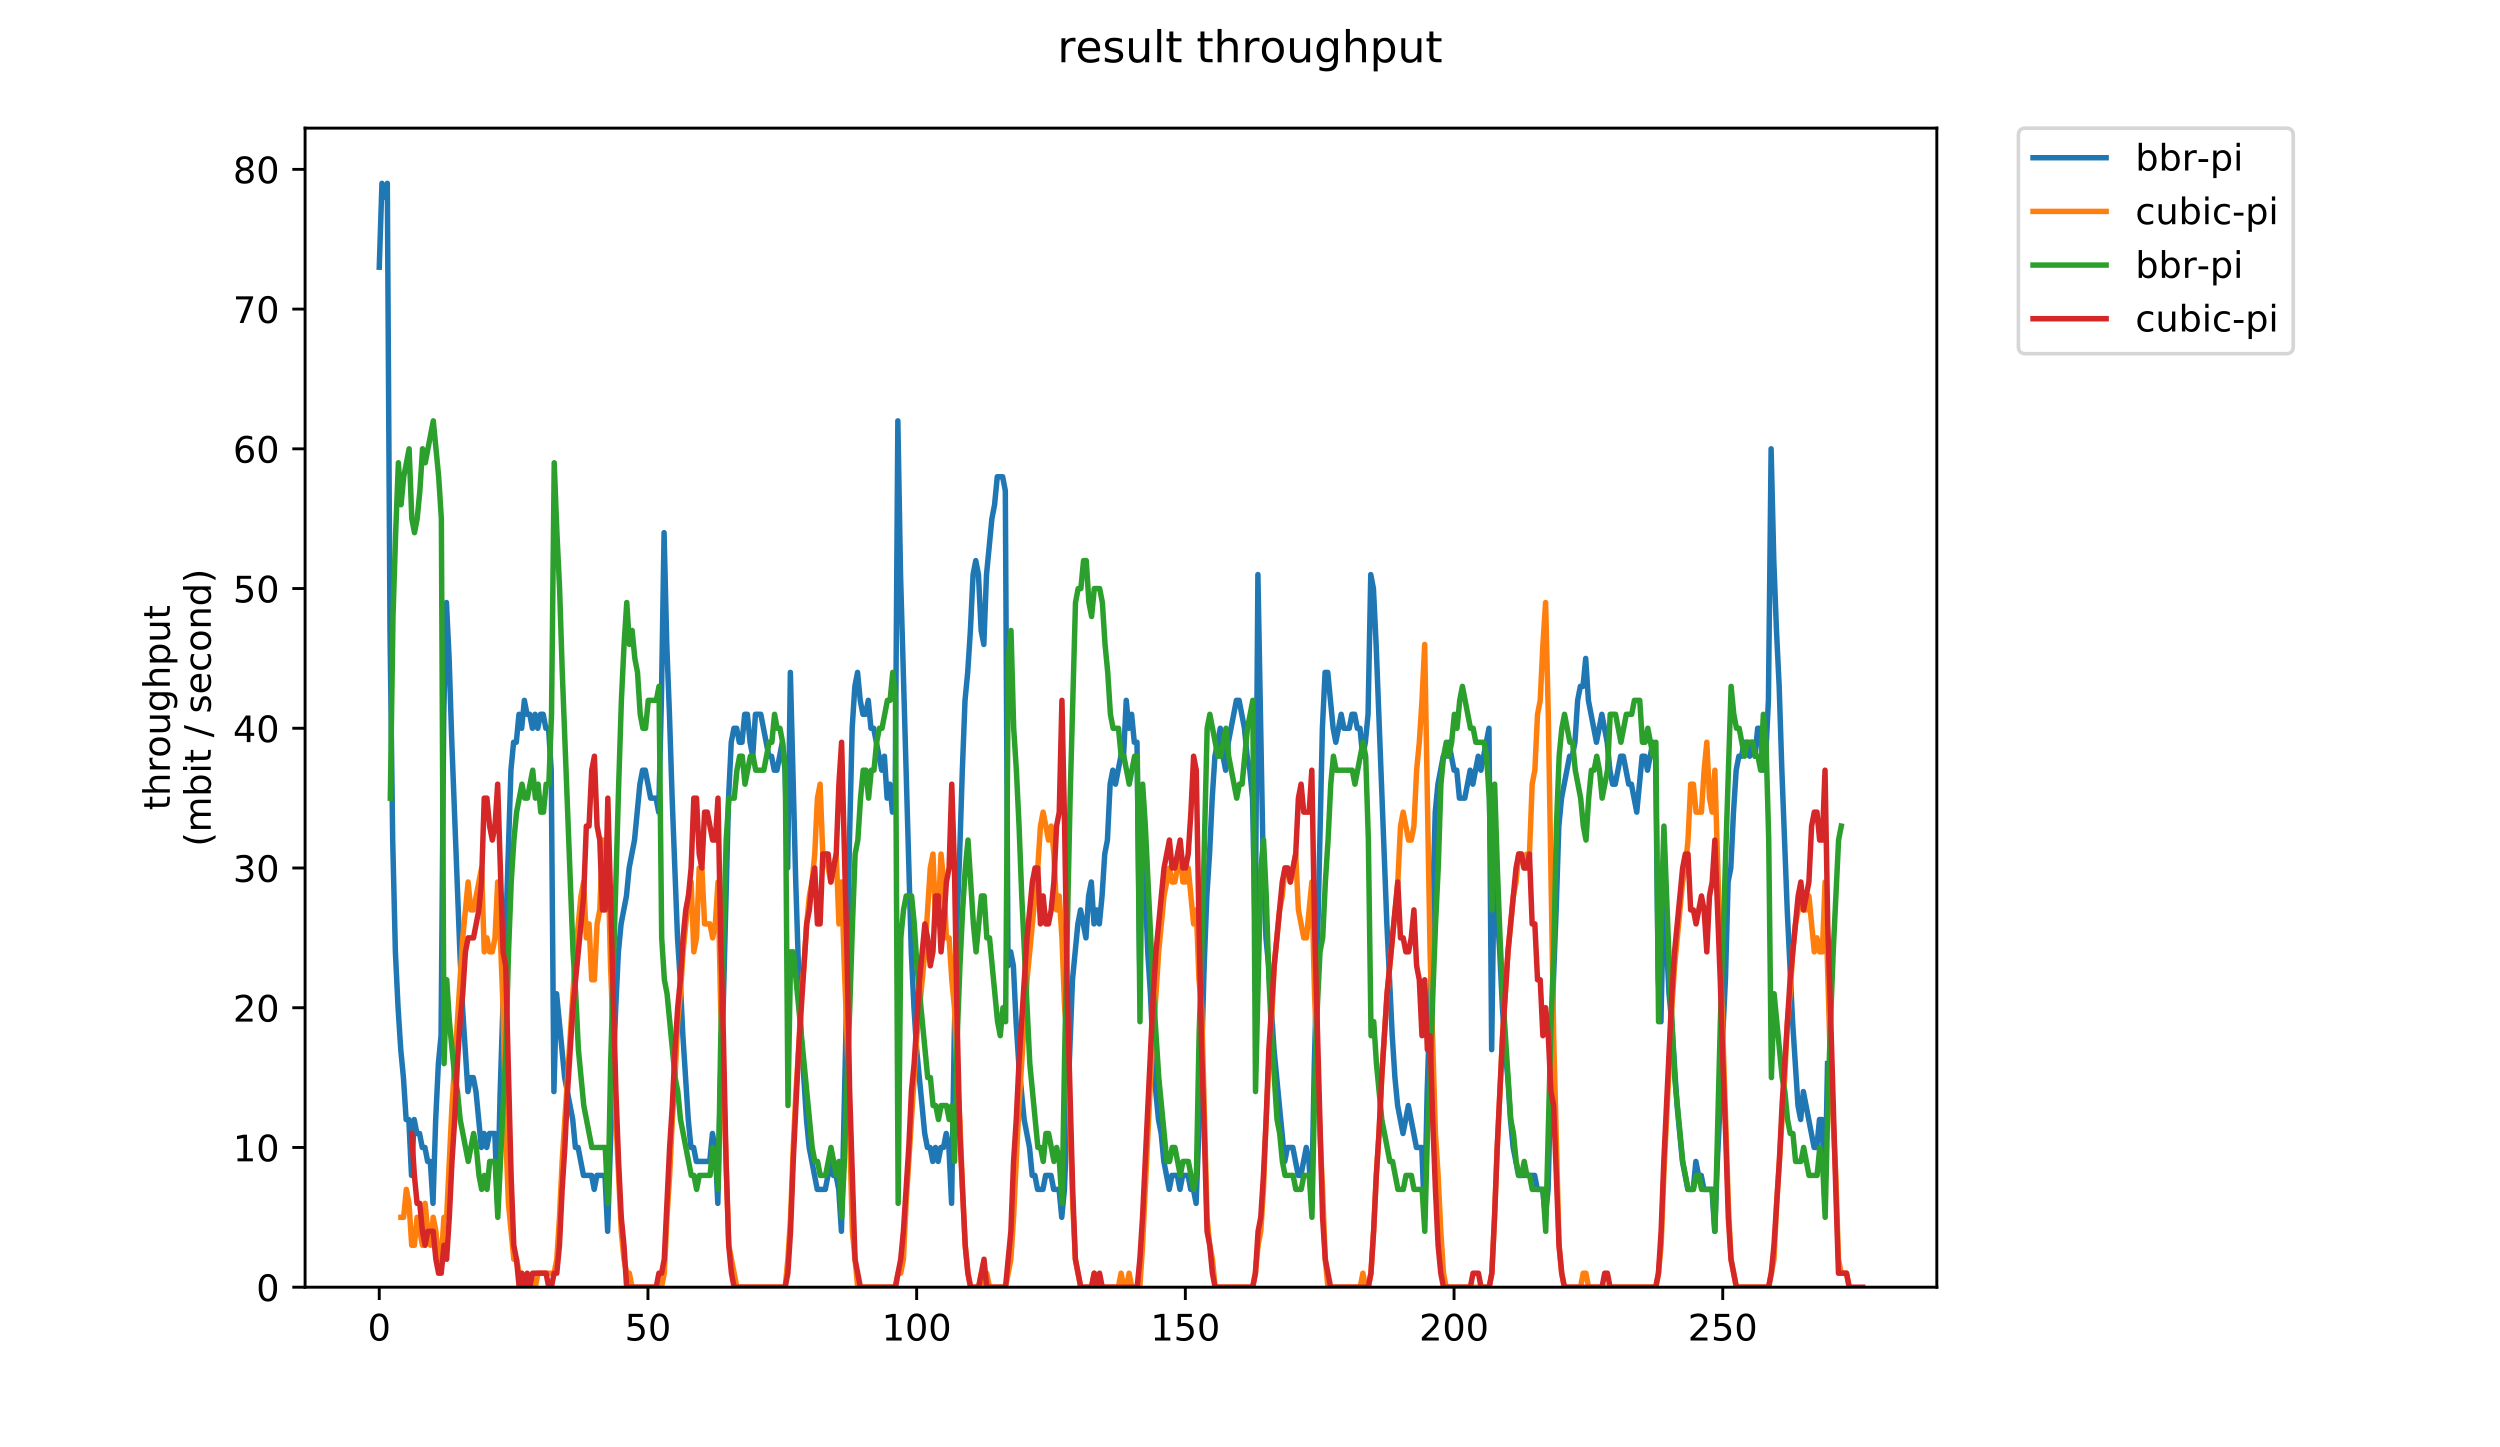 <?xml version="1.0" encoding="utf-8" standalone="no"?>
<!DOCTYPE svg PUBLIC "-//W3C//DTD SVG 1.1//EN"
  "http://www.w3.org/Graphics/SVG/1.1/DTD/svg11.dtd">
<!-- Created with matplotlib (https://matplotlib.org/) -->
<svg height="396pt" version="1.1" viewBox="0 0 684 396" width="684pt" xmlns="http://www.w3.org/2000/svg" xmlns:xlink="http://www.w3.org/1999/xlink">
 <defs>
  <style type="text/css">
*{stroke-linecap:butt;stroke-linejoin:round;}
  </style>
 </defs>
 <g id="figure_1">
  <g id="patch_1">
   <path d="M 0 396 
L 684 396 
L 684 0 
L 0 0 
z
" style="fill:#ffffff;"/>
  </g>
  <g id="axes_1">
   <g id="patch_2">
    <path d="M 83.472 352.174 
L 529.913 352.174 
L 529.913 35.062 
L 83.472 35.062 
z
" style="fill:#ffffff;"/>
   </g>
   <g id="matplotlib.axis_1">
    <g id="xtick_1">
     <g id="line2d_1">
      <defs>
       <path d="M 0 0 
L 0 3.5 
" id="md64fa680c2" style="stroke:#000000;stroke-width:0.8;"/>
      </defs>
      <g>
       <use style="stroke:#000000;stroke-width:0.8;" x="103.765" xlink:href="#md64fa680c2" y="352.174"/>
      </g>
     </g>
     <g id="text_1">
      <!-- 0 -->
      <defs>
       <path d="M 31.781 66.406 
Q 24.172 66.406 20.328 58.906 
Q 16.5 51.422 16.5 36.375 
Q 16.5 21.391 20.328 13.891 
Q 24.172 6.391 31.781 6.391 
Q 39.453 6.391 43.281 13.891 
Q 47.125 21.391 47.125 36.375 
Q 47.125 51.422 43.281 58.906 
Q 39.453 66.406 31.781 66.406 
z
M 31.781 74.219 
Q 44.047 74.219 50.516 64.516 
Q 56.984 54.828 56.984 36.375 
Q 56.984 17.969 50.516 8.266 
Q 44.047 -1.422 31.781 -1.422 
Q 19.531 -1.422 13.062 8.266 
Q 6.594 17.969 6.594 36.375 
Q 6.594 54.828 13.062 64.516 
Q 19.531 74.219 31.781 74.219 
z
" id="DejaVuSans-48"/>
      </defs>
      <g transform="translate(100.584 366.773)scale(0.1 -0.1)">
       <use xlink:href="#DejaVuSans-48"/>
      </g>
     </g>
    </g>
    <g id="xtick_2">
     <g id="line2d_2">
      <g>
       <use style="stroke:#000000;stroke-width:0.8;" x="177.281" xlink:href="#md64fa680c2" y="352.174"/>
      </g>
     </g>
     <g id="text_2">
      <!-- 50 -->
      <defs>
       <path d="M 10.797 72.906 
L 49.516 72.906 
L 49.516 64.594 
L 19.828 64.594 
L 19.828 46.734 
Q 21.969 47.469 24.109 47.828 
Q 26.266 48.188 28.422 48.188 
Q 40.625 48.188 47.75 41.5 
Q 54.891 34.812 54.891 23.391 
Q 54.891 11.625 47.562 5.094 
Q 40.234 -1.422 26.906 -1.422 
Q 22.312 -1.422 17.547 -0.641 
Q 12.797 0.141 7.719 1.703 
L 7.719 11.625 
Q 12.109 9.234 16.797 8.062 
Q 21.484 6.891 26.703 6.891 
Q 35.156 6.891 40.078 11.328 
Q 45.016 15.766 45.016 23.391 
Q 45.016 31 40.078 35.438 
Q 35.156 39.891 26.703 39.891 
Q 22.75 39.891 18.812 39.016 
Q 14.891 38.141 10.797 36.281 
z
" id="DejaVuSans-53"/>
      </defs>
      <g transform="translate(170.918 366.773)scale(0.1 -0.1)">
       <use xlink:href="#DejaVuSans-53"/>
       <use x="63.623" xlink:href="#DejaVuSans-48"/>
      </g>
     </g>
    </g>
    <g id="xtick_3">
     <g id="line2d_3">
      <g>
       <use style="stroke:#000000;stroke-width:0.8;" x="250.796" xlink:href="#md64fa680c2" y="352.174"/>
      </g>
     </g>
     <g id="text_3">
      <!-- 100 -->
      <defs>
       <path d="M 12.406 8.297 
L 28.516 8.297 
L 28.516 63.922 
L 10.984 60.406 
L 10.984 69.391 
L 28.422 72.906 
L 38.281 72.906 
L 38.281 8.297 
L 54.391 8.297 
L 54.391 0 
L 12.406 0 
z
" id="DejaVuSans-49"/>
      </defs>
      <g transform="translate(241.252 366.773)scale(0.1 -0.1)">
       <use xlink:href="#DejaVuSans-49"/>
       <use x="63.623" xlink:href="#DejaVuSans-48"/>
       <use x="127.246" xlink:href="#DejaVuSans-48"/>
      </g>
     </g>
    </g>
    <g id="xtick_4">
     <g id="line2d_4">
      <g>
       <use style="stroke:#000000;stroke-width:0.8;" x="324.311" xlink:href="#md64fa680c2" y="352.174"/>
      </g>
     </g>
     <g id="text_4">
      <!-- 150 -->
      <g transform="translate(314.768 366.773)scale(0.1 -0.1)">
       <use xlink:href="#DejaVuSans-49"/>
       <use x="63.623" xlink:href="#DejaVuSans-53"/>
       <use x="127.246" xlink:href="#DejaVuSans-48"/>
      </g>
     </g>
    </g>
    <g id="xtick_5">
     <g id="line2d_5">
      <g>
       <use style="stroke:#000000;stroke-width:0.8;" x="397.827" xlink:href="#md64fa680c2" y="352.174"/>
      </g>
     </g>
     <g id="text_5">
      <!-- 200 -->
      <defs>
       <path d="M 19.188 8.297 
L 53.609 8.297 
L 53.609 0 
L 7.328 0 
L 7.328 8.297 
Q 12.938 14.109 22.625 23.891 
Q 32.328 33.688 34.812 36.531 
Q 39.547 41.844 41.422 45.531 
Q 43.312 49.219 43.312 52.781 
Q 43.312 58.594 39.234 62.25 
Q 35.156 65.922 28.609 65.922 
Q 23.969 65.922 18.812 64.312 
Q 13.672 62.703 7.812 59.422 
L 7.812 69.391 
Q 13.766 71.781 18.938 73 
Q 24.125 74.219 28.422 74.219 
Q 39.75 74.219 46.484 68.547 
Q 53.219 62.891 53.219 53.422 
Q 53.219 48.922 51.531 44.891 
Q 49.859 40.875 45.406 35.406 
Q 44.188 33.984 37.641 27.219 
Q 31.109 20.453 19.188 8.297 
z
" id="DejaVuSans-50"/>
      </defs>
      <g transform="translate(388.283 366.773)scale(0.1 -0.1)">
       <use xlink:href="#DejaVuSans-50"/>
       <use x="63.623" xlink:href="#DejaVuSans-48"/>
       <use x="127.246" xlink:href="#DejaVuSans-48"/>
      </g>
     </g>
    </g>
    <g id="xtick_6">
     <g id="line2d_6">
      <g>
       <use style="stroke:#000000;stroke-width:0.8;" x="471.342" xlink:href="#md64fa680c2" y="352.174"/>
      </g>
     </g>
     <g id="text_6">
      <!-- 250 -->
      <g transform="translate(461.798 366.773)scale(0.1 -0.1)">
       <use xlink:href="#DejaVuSans-50"/>
       <use x="63.623" xlink:href="#DejaVuSans-53"/>
       <use x="127.246" xlink:href="#DejaVuSans-48"/>
      </g>
     </g>
    </g>
   </g>
   <g id="matplotlib.axis_2">
    <g id="ytick_1">
     <g id="line2d_7">
      <defs>
       <path d="M 0 0 
L -3.5 0 
" id="mccf943c950" style="stroke:#000000;stroke-width:0.8;"/>
      </defs>
      <g>
       <use style="stroke:#000000;stroke-width:0.8;" x="83.472" xlink:href="#mccf943c950" y="352.174"/>
      </g>
     </g>
     <g id="text_7">
      <!-- 0 -->
      <g transform="translate(70.11 355.973)scale(0.1 -0.1)">
       <use xlink:href="#DejaVuSans-48"/>
      </g>
     </g>
    </g>
    <g id="ytick_2">
     <g id="line2d_8">
      <g>
       <use style="stroke:#000000;stroke-width:0.8;" x="83.472" xlink:href="#mccf943c950" y="313.945"/>
      </g>
     </g>
     <g id="text_8">
      <!-- 10 -->
      <g transform="translate(63.747 317.744)scale(0.1 -0.1)">
       <use xlink:href="#DejaVuSans-49"/>
       <use x="63.623" xlink:href="#DejaVuSans-48"/>
      </g>
     </g>
    </g>
    <g id="ytick_3">
     <g id="line2d_9">
      <g>
       <use style="stroke:#000000;stroke-width:0.8;" x="83.472" xlink:href="#mccf943c950" y="275.716"/>
      </g>
     </g>
     <g id="text_9">
      <!-- 20 -->
      <g transform="translate(63.747 279.515)scale(0.1 -0.1)">
       <use xlink:href="#DejaVuSans-50"/>
       <use x="63.623" xlink:href="#DejaVuSans-48"/>
      </g>
     </g>
    </g>
    <g id="ytick_4">
     <g id="line2d_10">
      <g>
       <use style="stroke:#000000;stroke-width:0.8;" x="83.472" xlink:href="#mccf943c950" y="237.486"/>
      </g>
     </g>
     <g id="text_10">
      <!-- 30 -->
      <defs>
       <path d="M 40.578 39.312 
Q 47.656 37.797 51.625 33 
Q 55.609 28.219 55.609 21.188 
Q 55.609 10.406 48.188 4.484 
Q 40.766 -1.422 27.094 -1.422 
Q 22.516 -1.422 17.656 -0.516 
Q 12.797 0.391 7.625 2.203 
L 7.625 11.719 
Q 11.719 9.328 16.594 8.109 
Q 21.484 6.891 26.812 6.891 
Q 36.078 6.891 40.938 10.547 
Q 45.797 14.203 45.797 21.188 
Q 45.797 27.641 41.281 31.266 
Q 36.766 34.906 28.719 34.906 
L 20.219 34.906 
L 20.219 43.016 
L 29.109 43.016 
Q 36.375 43.016 40.234 45.922 
Q 44.094 48.828 44.094 54.297 
Q 44.094 59.906 40.109 62.906 
Q 36.141 65.922 28.719 65.922 
Q 24.656 65.922 20.016 65.031 
Q 15.375 64.156 9.812 62.312 
L 9.812 71.094 
Q 15.438 72.656 20.344 73.438 
Q 25.25 74.219 29.594 74.219 
Q 40.828 74.219 47.359 69.109 
Q 53.906 64.016 53.906 55.328 
Q 53.906 49.266 50.438 45.094 
Q 46.969 40.922 40.578 39.312 
z
" id="DejaVuSans-51"/>
      </defs>
      <g transform="translate(63.747 241.286)scale(0.1 -0.1)">
       <use xlink:href="#DejaVuSans-51"/>
       <use x="63.623" xlink:href="#DejaVuSans-48"/>
      </g>
     </g>
    </g>
    <g id="ytick_5">
     <g id="line2d_11">
      <g>
       <use style="stroke:#000000;stroke-width:0.8;" x="83.472" xlink:href="#mccf943c950" y="199.257"/>
      </g>
     </g>
     <g id="text_11">
      <!-- 40 -->
      <defs>
       <path d="M 37.797 64.312 
L 12.891 25.391 
L 37.797 25.391 
z
M 35.203 72.906 
L 47.609 72.906 
L 47.609 25.391 
L 58.016 25.391 
L 58.016 17.188 
L 47.609 17.188 
L 47.609 0 
L 37.797 0 
L 37.797 17.188 
L 4.891 17.188 
L 4.891 26.703 
z
" id="DejaVuSans-52"/>
      </defs>
      <g transform="translate(63.747 203.056)scale(0.1 -0.1)">
       <use xlink:href="#DejaVuSans-52"/>
       <use x="63.623" xlink:href="#DejaVuSans-48"/>
      </g>
     </g>
    </g>
    <g id="ytick_6">
     <g id="line2d_12">
      <g>
       <use style="stroke:#000000;stroke-width:0.8;" x="83.472" xlink:href="#mccf943c950" y="161.028"/>
      </g>
     </g>
     <g id="text_12">
      <!-- 50 -->
      <g transform="translate(63.747 164.827)scale(0.1 -0.1)">
       <use xlink:href="#DejaVuSans-53"/>
       <use x="63.623" xlink:href="#DejaVuSans-48"/>
      </g>
     </g>
    </g>
    <g id="ytick_7">
     <g id="line2d_13">
      <g>
       <use style="stroke:#000000;stroke-width:0.8;" x="83.472" xlink:href="#mccf943c950" y="122.799"/>
      </g>
     </g>
     <g id="text_13">
      <!-- 60 -->
      <defs>
       <path d="M 33.016 40.375 
Q 26.375 40.375 22.484 35.828 
Q 18.609 31.297 18.609 23.391 
Q 18.609 15.531 22.484 10.953 
Q 26.375 6.391 33.016 6.391 
Q 39.656 6.391 43.531 10.953 
Q 47.406 15.531 47.406 23.391 
Q 47.406 31.297 43.531 35.828 
Q 39.656 40.375 33.016 40.375 
z
M 52.594 71.297 
L 52.594 62.312 
Q 48.875 64.062 45.094 64.984 
Q 41.312 65.922 37.594 65.922 
Q 27.828 65.922 22.672 59.328 
Q 17.531 52.734 16.797 39.406 
Q 19.672 43.656 24.016 45.922 
Q 28.375 48.188 33.594 48.188 
Q 44.578 48.188 50.953 41.516 
Q 57.328 34.859 57.328 23.391 
Q 57.328 12.156 50.688 5.359 
Q 44.047 -1.422 33.016 -1.422 
Q 20.359 -1.422 13.672 8.266 
Q 6.984 17.969 6.984 36.375 
Q 6.984 53.656 15.188 63.938 
Q 23.391 74.219 37.203 74.219 
Q 40.922 74.219 44.703 73.484 
Q 48.484 72.75 52.594 71.297 
z
" id="DejaVuSans-54"/>
      </defs>
      <g transform="translate(63.747 126.598)scale(0.1 -0.1)">
       <use xlink:href="#DejaVuSans-54"/>
       <use x="63.623" xlink:href="#DejaVuSans-48"/>
      </g>
     </g>
    </g>
    <g id="ytick_8">
     <g id="line2d_14">
      <g>
       <use style="stroke:#000000;stroke-width:0.8;" x="83.472" xlink:href="#mccf943c950" y="84.569"/>
      </g>
     </g>
     <g id="text_14">
      <!-- 70 -->
      <defs>
       <path d="M 8.203 72.906 
L 55.078 72.906 
L 55.078 68.703 
L 28.609 0 
L 18.312 0 
L 43.219 64.594 
L 8.203 64.594 
z
" id="DejaVuSans-55"/>
      </defs>
      <g transform="translate(63.747 88.369)scale(0.1 -0.1)">
       <use xlink:href="#DejaVuSans-55"/>
       <use x="63.623" xlink:href="#DejaVuSans-48"/>
      </g>
     </g>
    </g>
    <g id="ytick_9">
     <g id="line2d_15">
      <g>
       <use style="stroke:#000000;stroke-width:0.8;" x="83.472" xlink:href="#mccf943c950" y="46.34"/>
      </g>
     </g>
     <g id="text_15">
      <!-- 80 -->
      <defs>
       <path d="M 31.781 34.625 
Q 24.75 34.625 20.719 30.859 
Q 16.703 27.094 16.703 20.516 
Q 16.703 13.922 20.719 10.156 
Q 24.75 6.391 31.781 6.391 
Q 38.812 6.391 42.859 10.172 
Q 46.922 13.969 46.922 20.516 
Q 46.922 27.094 42.891 30.859 
Q 38.875 34.625 31.781 34.625 
z
M 21.922 38.812 
Q 15.578 40.375 12.031 44.719 
Q 8.5 49.078 8.5 55.328 
Q 8.5 64.062 14.719 69.141 
Q 20.953 74.219 31.781 74.219 
Q 42.672 74.219 48.875 69.141 
Q 55.078 64.062 55.078 55.328 
Q 55.078 49.078 51.531 44.719 
Q 48 40.375 41.703 38.812 
Q 48.828 37.156 52.797 32.312 
Q 56.781 27.484 56.781 20.516 
Q 56.781 9.906 50.312 4.234 
Q 43.844 -1.422 31.781 -1.422 
Q 19.734 -1.422 13.25 4.234 
Q 6.781 9.906 6.781 20.516 
Q 6.781 27.484 10.781 32.312 
Q 14.797 37.156 21.922 38.812 
z
M 18.312 54.391 
Q 18.312 48.734 21.844 45.562 
Q 25.391 42.391 31.781 42.391 
Q 38.141 42.391 41.719 45.562 
Q 45.312 48.734 45.312 54.391 
Q 45.312 60.062 41.719 63.234 
Q 38.141 66.406 31.781 66.406 
Q 25.391 66.406 21.844 63.234 
Q 18.312 60.062 18.312 54.391 
z
" id="DejaVuSans-56"/>
      </defs>
      <g transform="translate(63.747 50.139)scale(0.1 -0.1)">
       <use xlink:href="#DejaVuSans-56"/>
       <use x="63.623" xlink:href="#DejaVuSans-48"/>
      </g>
     </g>
    </g>
    <g id="text_16">
     <!-- throughput -->
     <defs>
      <path d="M 18.312 70.219 
L 18.312 54.688 
L 36.812 54.688 
L 36.812 47.703 
L 18.312 47.703 
L 18.312 18.016 
Q 18.312 11.328 20.141 9.422 
Q 21.969 7.516 27.594 7.516 
L 36.812 7.516 
L 36.812 0 
L 27.594 0 
Q 17.188 0 13.234 3.875 
Q 9.281 7.766 9.281 18.016 
L 9.281 47.703 
L 2.688 47.703 
L 2.688 54.688 
L 9.281 54.688 
L 9.281 70.219 
z
" id="DejaVuSans-116"/>
      <path d="M 54.891 33.016 
L 54.891 0 
L 45.906 0 
L 45.906 32.719 
Q 45.906 40.484 42.875 44.328 
Q 39.844 48.188 33.797 48.188 
Q 26.516 48.188 22.312 43.547 
Q 18.109 38.922 18.109 30.906 
L 18.109 0 
L 9.078 0 
L 9.078 75.984 
L 18.109 75.984 
L 18.109 46.188 
Q 21.344 51.125 25.703 53.562 
Q 30.078 56 35.797 56 
Q 45.219 56 50.047 50.172 
Q 54.891 44.344 54.891 33.016 
z
" id="DejaVuSans-104"/>
      <path d="M 41.109 46.297 
Q 39.594 47.172 37.812 47.578 
Q 36.031 48 33.891 48 
Q 26.266 48 22.188 43.047 
Q 18.109 38.094 18.109 28.812 
L 18.109 0 
L 9.078 0 
L 9.078 54.688 
L 18.109 54.688 
L 18.109 46.188 
Q 20.953 51.172 25.484 53.578 
Q 30.031 56 36.531 56 
Q 37.453 56 38.578 55.875 
Q 39.703 55.766 41.062 55.516 
z
" id="DejaVuSans-114"/>
      <path d="M 30.609 48.391 
Q 23.391 48.391 19.188 42.75 
Q 14.984 37.109 14.984 27.297 
Q 14.984 17.484 19.156 11.844 
Q 23.344 6.203 30.609 6.203 
Q 37.797 6.203 41.984 11.859 
Q 46.188 17.531 46.188 27.297 
Q 46.188 37.016 41.984 42.703 
Q 37.797 48.391 30.609 48.391 
z
M 30.609 56 
Q 42.328 56 49.016 48.375 
Q 55.719 40.766 55.719 27.297 
Q 55.719 13.875 49.016 6.219 
Q 42.328 -1.422 30.609 -1.422 
Q 18.844 -1.422 12.172 6.219 
Q 5.516 13.875 5.516 27.297 
Q 5.516 40.766 12.172 48.375 
Q 18.844 56 30.609 56 
z
" id="DejaVuSans-111"/>
      <path d="M 8.5 21.578 
L 8.5 54.688 
L 17.484 54.688 
L 17.484 21.922 
Q 17.484 14.156 20.5 10.266 
Q 23.531 6.391 29.594 6.391 
Q 36.859 6.391 41.078 11.031 
Q 45.312 15.672 45.312 23.688 
L 45.312 54.688 
L 54.297 54.688 
L 54.297 0 
L 45.312 0 
L 45.312 8.406 
Q 42.047 3.422 37.719 1 
Q 33.406 -1.422 27.688 -1.422 
Q 18.266 -1.422 13.375 4.438 
Q 8.5 10.297 8.5 21.578 
z
M 31.109 56 
z
" id="DejaVuSans-117"/>
      <path d="M 45.406 27.984 
Q 45.406 37.75 41.375 43.109 
Q 37.359 48.484 30.078 48.484 
Q 22.859 48.484 18.828 43.109 
Q 14.797 37.75 14.797 27.984 
Q 14.797 18.266 18.828 12.891 
Q 22.859 7.516 30.078 7.516 
Q 37.359 7.516 41.375 12.891 
Q 45.406 18.266 45.406 27.984 
z
M 54.391 6.781 
Q 54.391 -7.172 48.188 -13.984 
Q 42 -20.797 29.203 -20.797 
Q 24.469 -20.797 20.266 -20.094 
Q 16.062 -19.391 12.109 -17.922 
L 12.109 -9.188 
Q 16.062 -11.328 19.922 -12.344 
Q 23.781 -13.375 27.781 -13.375 
Q 36.625 -13.375 41.016 -8.766 
Q 45.406 -4.156 45.406 5.172 
L 45.406 9.625 
Q 42.625 4.781 38.281 2.391 
Q 33.938 0 27.875 0 
Q 17.828 0 11.672 7.656 
Q 5.516 15.328 5.516 27.984 
Q 5.516 40.672 11.672 48.328 
Q 17.828 56 27.875 56 
Q 33.938 56 38.281 53.609 
Q 42.625 51.219 45.406 46.391 
L 45.406 54.688 
L 54.391 54.688 
z
" id="DejaVuSans-103"/>
      <path d="M 18.109 8.203 
L 18.109 -20.797 
L 9.078 -20.797 
L 9.078 54.688 
L 18.109 54.688 
L 18.109 46.391 
Q 20.953 51.266 25.266 53.625 
Q 29.594 56 35.594 56 
Q 45.562 56 51.781 48.094 
Q 58.016 40.188 58.016 27.297 
Q 58.016 14.406 51.781 6.484 
Q 45.562 -1.422 35.594 -1.422 
Q 29.594 -1.422 25.266 0.953 
Q 20.953 3.328 18.109 8.203 
z
M 48.688 27.297 
Q 48.688 37.203 44.609 42.844 
Q 40.531 48.484 33.406 48.484 
Q 26.266 48.484 22.188 42.844 
Q 18.109 37.203 18.109 27.297 
Q 18.109 17.391 22.188 11.75 
Q 26.266 6.109 33.406 6.109 
Q 40.531 6.109 44.609 11.75 
Q 48.688 17.391 48.688 27.297 
z
" id="DejaVuSans-112"/>
     </defs>
     <g transform="translate(46.47 221.675)rotate(-90)scale(0.1 -0.1)">
      <use xlink:href="#DejaVuSans-116"/>
      <use x="39.209" xlink:href="#DejaVuSans-104"/>
      <use x="102.588" xlink:href="#DejaVuSans-114"/>
      <use x="143.67" xlink:href="#DejaVuSans-111"/>
      <use x="204.852" xlink:href="#DejaVuSans-117"/>
      <use x="268.23" xlink:href="#DejaVuSans-103"/>
      <use x="331.707" xlink:href="#DejaVuSans-104"/>
      <use x="395.086" xlink:href="#DejaVuSans-112"/>
      <use x="458.562" xlink:href="#DejaVuSans-117"/>
      <use x="521.941" xlink:href="#DejaVuSans-116"/>
     </g>
     <!-- (mbit / second) -->
     <defs>
      <path d="M 31 75.875 
Q 24.469 64.656 21.281 53.656 
Q 18.109 42.672 18.109 31.391 
Q 18.109 20.125 21.312 9.062 
Q 24.516 -2 31 -13.188 
L 23.188 -13.188 
Q 15.875 -1.703 12.234 9.375 
Q 8.594 20.453 8.594 31.391 
Q 8.594 42.281 12.203 53.312 
Q 15.828 64.359 23.188 75.875 
z
" id="DejaVuSans-40"/>
      <path d="M 52 44.188 
Q 55.375 50.25 60.062 53.125 
Q 64.75 56 71.094 56 
Q 79.641 56 84.281 50.016 
Q 88.922 44.047 88.922 33.016 
L 88.922 0 
L 79.891 0 
L 79.891 32.719 
Q 79.891 40.578 77.094 44.375 
Q 74.312 48.188 68.609 48.188 
Q 61.625 48.188 57.562 43.547 
Q 53.516 38.922 53.516 30.906 
L 53.516 0 
L 44.484 0 
L 44.484 32.719 
Q 44.484 40.625 41.703 44.406 
Q 38.922 48.188 33.109 48.188 
Q 26.219 48.188 22.156 43.531 
Q 18.109 38.875 18.109 30.906 
L 18.109 0 
L 9.078 0 
L 9.078 54.688 
L 18.109 54.688 
L 18.109 46.188 
Q 21.188 51.219 25.484 53.609 
Q 29.781 56 35.688 56 
Q 41.656 56 45.828 52.969 
Q 50 49.953 52 44.188 
z
" id="DejaVuSans-109"/>
      <path d="M 48.688 27.297 
Q 48.688 37.203 44.609 42.844 
Q 40.531 48.484 33.406 48.484 
Q 26.266 48.484 22.188 42.844 
Q 18.109 37.203 18.109 27.297 
Q 18.109 17.391 22.188 11.75 
Q 26.266 6.109 33.406 6.109 
Q 40.531 6.109 44.609 11.75 
Q 48.688 17.391 48.688 27.297 
z
M 18.109 46.391 
Q 20.953 51.266 25.266 53.625 
Q 29.594 56 35.594 56 
Q 45.562 56 51.781 48.094 
Q 58.016 40.188 58.016 27.297 
Q 58.016 14.406 51.781 6.484 
Q 45.562 -1.422 35.594 -1.422 
Q 29.594 -1.422 25.266 0.953 
Q 20.953 3.328 18.109 8.203 
L 18.109 0 
L 9.078 0 
L 9.078 75.984 
L 18.109 75.984 
z
" id="DejaVuSans-98"/>
      <path d="M 9.422 54.688 
L 18.406 54.688 
L 18.406 0 
L 9.422 0 
z
M 9.422 75.984 
L 18.406 75.984 
L 18.406 64.594 
L 9.422 64.594 
z
" id="DejaVuSans-105"/>
      <path id="DejaVuSans-32"/>
      <path d="M 25.391 72.906 
L 33.688 72.906 
L 8.297 -9.281 
L 0 -9.281 
z
" id="DejaVuSans-47"/>
      <path d="M 44.281 53.078 
L 44.281 44.578 
Q 40.484 46.531 36.375 47.5 
Q 32.281 48.484 27.875 48.484 
Q 21.188 48.484 17.844 46.438 
Q 14.5 44.391 14.5 40.281 
Q 14.5 37.156 16.891 35.375 
Q 19.281 33.594 26.516 31.984 
L 29.594 31.297 
Q 39.156 29.25 43.188 25.516 
Q 47.219 21.781 47.219 15.094 
Q 47.219 7.469 41.188 3.016 
Q 35.156 -1.422 24.609 -1.422 
Q 20.219 -1.422 15.453 -0.562 
Q 10.688 0.297 5.422 2 
L 5.422 11.281 
Q 10.406 8.688 15.234 7.391 
Q 20.062 6.109 24.812 6.109 
Q 31.156 6.109 34.562 8.281 
Q 37.984 10.453 37.984 14.406 
Q 37.984 18.062 35.516 20.016 
Q 33.062 21.969 24.703 23.781 
L 21.578 24.516 
Q 13.234 26.266 9.516 29.906 
Q 5.812 33.547 5.812 39.891 
Q 5.812 47.609 11.281 51.797 
Q 16.75 56 26.812 56 
Q 31.781 56 36.172 55.266 
Q 40.578 54.547 44.281 53.078 
z
" id="DejaVuSans-115"/>
      <path d="M 56.203 29.594 
L 56.203 25.203 
L 14.891 25.203 
Q 15.484 15.922 20.484 11.062 
Q 25.484 6.203 34.422 6.203 
Q 39.594 6.203 44.453 7.469 
Q 49.312 8.734 54.109 11.281 
L 54.109 2.781 
Q 49.266 0.734 44.188 -0.344 
Q 39.109 -1.422 33.891 -1.422 
Q 20.797 -1.422 13.156 6.188 
Q 5.516 13.812 5.516 26.812 
Q 5.516 40.234 12.766 48.109 
Q 20.016 56 32.328 56 
Q 43.359 56 49.781 48.891 
Q 56.203 41.797 56.203 29.594 
z
M 47.219 32.234 
Q 47.125 39.594 43.094 43.984 
Q 39.062 48.391 32.422 48.391 
Q 24.906 48.391 20.391 44.141 
Q 15.875 39.891 15.188 32.172 
z
" id="DejaVuSans-101"/>
      <path d="M 48.781 52.594 
L 48.781 44.188 
Q 44.969 46.297 41.141 47.344 
Q 37.312 48.391 33.406 48.391 
Q 24.656 48.391 19.812 42.844 
Q 14.984 37.312 14.984 27.297 
Q 14.984 17.281 19.812 11.734 
Q 24.656 6.203 33.406 6.203 
Q 37.312 6.203 41.141 7.25 
Q 44.969 8.297 48.781 10.406 
L 48.781 2.094 
Q 45.016 0.344 40.984 -0.531 
Q 36.969 -1.422 32.422 -1.422 
Q 20.062 -1.422 12.781 6.344 
Q 5.516 14.109 5.516 27.297 
Q 5.516 40.672 12.859 48.328 
Q 20.219 56 33.016 56 
Q 37.156 56 41.109 55.141 
Q 45.062 54.297 48.781 52.594 
z
" id="DejaVuSans-99"/>
      <path d="M 54.891 33.016 
L 54.891 0 
L 45.906 0 
L 45.906 32.719 
Q 45.906 40.484 42.875 44.328 
Q 39.844 48.188 33.797 48.188 
Q 26.516 48.188 22.312 43.547 
Q 18.109 38.922 18.109 30.906 
L 18.109 0 
L 9.078 0 
L 9.078 54.688 
L 18.109 54.688 
L 18.109 46.188 
Q 21.344 51.125 25.703 53.562 
Q 30.078 56 35.797 56 
Q 45.219 56 50.047 50.172 
Q 54.891 44.344 54.891 33.016 
z
" id="DejaVuSans-110"/>
      <path d="M 45.406 46.391 
L 45.406 75.984 
L 54.391 75.984 
L 54.391 0 
L 45.406 0 
L 45.406 8.203 
Q 42.578 3.328 38.25 0.953 
Q 33.938 -1.422 27.875 -1.422 
Q 17.969 -1.422 11.734 6.484 
Q 5.516 14.406 5.516 27.297 
Q 5.516 40.188 11.734 48.094 
Q 17.969 56 27.875 56 
Q 33.938 56 38.25 53.625 
Q 42.578 51.266 45.406 46.391 
z
M 14.797 27.297 
Q 14.797 17.391 18.875 11.75 
Q 22.953 6.109 30.078 6.109 
Q 37.203 6.109 41.297 11.75 
Q 45.406 17.391 45.406 27.297 
Q 45.406 37.203 41.297 42.844 
Q 37.203 48.484 30.078 48.484 
Q 22.953 48.484 18.875 42.844 
Q 14.797 37.203 14.797 27.297 
z
" id="DejaVuSans-100"/>
      <path d="M 8.016 75.875 
L 15.828 75.875 
Q 23.141 64.359 26.781 53.312 
Q 30.422 42.281 30.422 31.391 
Q 30.422 20.453 26.781 9.375 
Q 23.141 -1.703 15.828 -13.188 
L 8.016 -13.188 
Q 14.5 -2 17.703 9.062 
Q 20.906 20.125 20.906 31.391 
Q 20.906 42.672 17.703 53.656 
Q 14.5 64.656 8.016 75.875 
z
" id="DejaVuSans-41"/>
     </defs>
     <g transform="translate(57.668 231.609)rotate(-90)scale(0.1 -0.1)">
      <use xlink:href="#DejaVuSans-40"/>
      <use x="39.014" xlink:href="#DejaVuSans-109"/>
      <use x="136.426" xlink:href="#DejaVuSans-98"/>
      <use x="199.902" xlink:href="#DejaVuSans-105"/>
      <use x="227.686" xlink:href="#DejaVuSans-116"/>
      <use x="266.895" xlink:href="#DejaVuSans-32"/>
      <use x="298.682" xlink:href="#DejaVuSans-47"/>
      <use x="332.373" xlink:href="#DejaVuSans-32"/>
      <use x="364.16" xlink:href="#DejaVuSans-115"/>
      <use x="416.26" xlink:href="#DejaVuSans-101"/>
      <use x="477.783" xlink:href="#DejaVuSans-99"/>
      <use x="532.764" xlink:href="#DejaVuSans-111"/>
      <use x="593.945" xlink:href="#DejaVuSans-110"/>
      <use x="657.324" xlink:href="#DejaVuSans-100"/>
      <use x="720.801" xlink:href="#DejaVuSans-41"/>
     </g>
    </g>
   </g>
   <g id="line2d_16">
    <path clip-path="url(#pf159b2f0db)" d="M 103.765 73.101 
L 104.5 50.163 
L 105.235 53.986 
L 105.971 50.163 
L 106.706 172.497 
L 107.441 229.841 
L 108.176 260.424 
L 108.911 275.716 
L 109.646 287.184 
L 110.381 294.83 
L 111.117 306.299 
L 111.852 306.299 
L 112.587 321.591 
L 113.322 306.299 
L 114.057 310.122 
L 114.792 310.122 
L 115.528 313.945 
L 116.263 313.945 
L 116.998 317.768 
L 117.733 317.768 
L 118.468 329.237 
L 119.203 306.299 
L 119.938 291.007 
L 120.674 283.362 
L 121.409 195.434 
L 122.144 164.851 
L 122.879 180.143 
L 123.614 203.08 
L 125.82 260.424 
L 126.555 275.716 
L 128.025 298.653 
L 128.76 294.83 
L 129.495 294.83 
L 130.231 298.653 
L 131.701 313.945 
L 132.436 310.122 
L 133.171 313.945 
L 133.906 310.122 
L 135.377 310.122 
L 136.112 329.237 
L 136.847 298.653 
L 137.582 275.716 
L 138.317 256.601 
L 139.788 210.726 
L 140.523 203.08 
L 141.258 203.08 
L 141.993 195.434 
L 142.728 199.257 
L 143.463 191.611 
L 144.199 195.434 
L 144.934 195.434 
L 145.669 199.257 
L 146.404 195.434 
L 147.139 199.257 
L 147.874 195.434 
L 148.61 195.434 
L 149.345 199.257 
L 150.08 199.257 
L 150.815 210.726 
L 151.55 298.653 
L 152.285 271.893 
L 154.491 294.83 
L 156.696 306.299 
L 157.431 313.945 
L 158.167 313.945 
L 159.637 321.591 
L 161.842 321.591 
L 162.577 325.414 
L 163.313 321.591 
L 165.518 321.591 
L 166.253 336.882 
L 166.988 313.945 
L 168.459 275.716 
L 169.194 260.424 
L 169.929 252.778 
L 171.399 245.132 
L 172.134 237.486 
L 173.605 229.841 
L 175.075 214.549 
L 175.81 210.726 
L 176.545 210.726 
L 178.016 218.372 
L 179.486 218.372 
L 180.221 222.195 
L 180.956 191.611 
L 181.691 145.736 
L 182.427 176.32 
L 183.162 195.434 
L 183.897 218.372 
L 185.367 256.601 
L 186.102 268.07 
L 186.838 283.362 
L 188.308 306.299 
L 189.043 313.945 
L 189.778 313.945 
L 190.513 317.768 
L 194.189 317.768 
L 194.924 310.122 
L 195.659 313.945 
L 196.395 329.237 
L 197.13 294.83 
L 197.865 275.716 
L 199.335 218.372 
L 200.07 203.08 
L 200.805 199.257 
L 201.541 199.257 
L 202.276 203.08 
L 203.011 203.08 
L 203.746 195.434 
L 204.481 195.434 
L 205.216 203.08 
L 205.952 206.903 
L 206.687 195.434 
L 208.157 195.434 
L 210.362 206.903 
L 211.098 206.903 
L 211.833 210.726 
L 212.568 210.726 
L 214.038 203.08 
L 214.773 210.726 
L 215.509 237.486 
L 216.244 183.965 
L 217.714 241.309 
L 218.449 264.247 
L 219.184 283.362 
L 220.655 306.299 
L 221.39 313.945 
L 223.595 325.414 
L 225.801 325.414 
L 227.271 317.768 
L 228.006 321.591 
L 228.741 321.591 
L 229.476 325.414 
L 230.212 336.882 
L 231.682 271.893 
L 232.417 229.841 
L 233.152 199.257 
L 233.887 187.788 
L 234.623 183.965 
L 235.358 191.611 
L 236.093 195.434 
L 236.828 195.434 
L 237.563 191.611 
L 238.298 199.257 
L 239.033 199.257 
L 241.239 210.726 
L 241.974 206.903 
L 242.709 218.372 
L 243.444 214.549 
L 244.18 222.195 
L 244.915 218.372 
L 245.65 115.153 
L 246.385 157.205 
L 249.326 260.424 
L 250.061 275.716 
L 250.796 287.184 
L 253.001 310.122 
L 253.737 313.945 
L 254.472 313.945 
L 255.207 317.768 
L 255.942 313.945 
L 256.677 317.768 
L 257.412 313.945 
L 258.147 313.945 
L 258.883 310.122 
L 259.618 313.945 
L 260.353 329.237 
L 261.088 283.362 
L 261.823 252.778 
L 262.558 233.663 
L 263.294 210.726 
L 264.029 191.611 
L 264.764 183.965 
L 265.499 172.497 
L 266.234 157.205 
L 266.969 153.382 
L 267.704 157.205 
L 268.44 172.497 
L 269.175 176.32 
L 269.91 157.205 
L 271.38 141.913 
L 272.115 138.09 
L 272.851 130.444 
L 274.321 130.444 
L 275.056 134.267 
L 275.791 264.247 
L 276.526 260.424 
L 277.261 264.247 
L 277.997 279.539 
L 278.732 291.007 
L 280.202 306.299 
L 281.672 313.945 
L 282.408 321.591 
L 283.143 321.591 
L 283.878 325.414 
L 285.348 325.414 
L 286.083 321.591 
L 287.554 321.591 
L 288.289 325.414 
L 289.759 325.414 
L 290.494 333.06 
L 291.229 325.414 
L 293.435 268.07 
L 294.905 252.778 
L 295.64 248.955 
L 297.111 256.601 
L 297.846 245.132 
L 298.581 241.309 
L 299.316 252.778 
L 300.051 248.955 
L 300.786 252.778 
L 301.522 245.132 
L 302.257 233.663 
L 302.992 229.841 
L 303.727 214.549 
L 304.462 210.726 
L 305.197 214.549 
L 306.668 206.903 
L 307.403 206.903 
L 308.138 191.611 
L 308.873 199.257 
L 309.608 195.434 
L 310.343 203.08 
L 311.079 203.08 
L 311.814 264.247 
L 312.549 222.195 
L 314.019 260.424 
L 314.754 271.893 
L 315.49 287.184 
L 316.225 298.653 
L 316.96 306.299 
L 317.695 310.122 
L 318.43 317.768 
L 319.9 325.414 
L 320.636 321.591 
L 322.106 321.591 
L 322.841 325.414 
L 323.576 321.591 
L 325.047 321.591 
L 325.782 325.414 
L 326.517 325.414 
L 327.252 329.237 
L 328.722 291.007 
L 329.457 264.247 
L 330.193 245.132 
L 330.928 233.663 
L 331.663 218.372 
L 332.398 206.903 
L 333.868 199.257 
L 334.604 206.903 
L 335.339 210.726 
L 336.074 203.08 
L 338.279 191.611 
L 339.014 191.611 
L 340.485 199.257 
L 341.22 206.903 
L 341.955 210.726 
L 342.69 218.372 
L 343.425 256.601 
L 344.161 157.205 
L 345.631 237.486 
L 346.366 256.601 
L 347.101 264.247 
L 348.571 287.184 
L 351.512 317.768 
L 352.247 313.945 
L 353.718 313.945 
L 355.188 321.591 
L 355.923 321.591 
L 357.393 313.945 
L 358.128 317.768 
L 358.864 329.237 
L 359.599 291.007 
L 360.334 264.247 
L 361.804 199.257 
L 362.539 183.965 
L 363.275 183.965 
L 364.745 199.257 
L 365.48 203.08 
L 366.95 195.434 
L 367.685 199.257 
L 369.156 199.257 
L 369.891 195.434 
L 370.626 195.434 
L 371.361 199.257 
L 372.096 199.257 
L 372.832 206.903 
L 373.567 203.08 
L 374.302 195.434 
L 375.037 157.205 
L 375.772 161.028 
L 376.507 176.32 
L 379.448 252.778 
L 380.918 283.362 
L 381.653 294.83 
L 382.389 302.476 
L 383.859 310.122 
L 385.329 302.476 
L 387.535 313.945 
L 389.005 313.945 
L 389.74 333.06 
L 390.475 298.653 
L 391.21 275.716 
L 392.681 222.195 
L 393.416 214.549 
L 394.886 206.903 
L 395.621 206.903 
L 396.356 203.08 
L 397.827 210.726 
L 398.562 210.726 
L 399.297 218.372 
L 400.767 218.372 
L 402.238 210.726 
L 402.973 214.549 
L 404.443 206.903 
L 405.178 210.726 
L 407.384 199.257 
L 408.119 287.184 
L 408.854 233.663 
L 409.589 248.955 
L 410.324 260.424 
L 411.06 275.716 
L 411.795 287.184 
L 412.53 294.83 
L 413.265 306.299 
L 414 313.945 
L 415.47 321.591 
L 419.881 321.591 
L 420.617 325.414 
L 422.087 325.414 
L 422.822 333.06 
L 423.557 325.414 
L 425.027 268.07 
L 425.763 248.955 
L 426.498 226.018 
L 427.233 218.372 
L 429.438 206.903 
L 430.174 206.903 
L 430.909 203.08 
L 431.644 191.611 
L 432.379 187.788 
L 433.114 187.788 
L 433.849 180.143 
L 434.584 191.611 
L 436.79 203.08 
L 438.26 195.434 
L 439.731 203.08 
L 440.466 210.726 
L 441.201 214.549 
L 441.936 214.549 
L 443.406 206.903 
L 444.141 206.903 
L 445.612 214.549 
L 446.347 214.549 
L 447.817 222.195 
L 449.288 206.903 
L 450.023 206.903 
L 450.758 210.726 
L 452.228 203.08 
L 452.963 206.903 
L 453.699 268.07 
L 454.434 279.539 
L 455.169 245.132 
L 455.904 256.601 
L 456.639 271.893 
L 457.374 279.539 
L 458.845 302.476 
L 460.315 317.768 
L 461.785 325.414 
L 463.256 325.414 
L 463.991 317.768 
L 464.726 321.591 
L 465.461 321.591 
L 466.196 325.414 
L 468.402 325.414 
L 469.137 336.882 
L 469.872 317.768 
L 470.607 302.476 
L 471.342 283.362 
L 472.077 268.07 
L 472.813 241.309 
L 473.548 237.486 
L 474.283 222.195 
L 475.018 210.726 
L 475.753 206.903 
L 476.488 206.903 
L 477.223 203.08 
L 477.959 203.08 
L 478.694 206.903 
L 479.429 203.08 
L 480.164 206.903 
L 480.899 199.257 
L 481.634 199.257 
L 482.37 210.726 
L 483.105 206.903 
L 483.84 191.611 
L 484.575 122.799 
L 485.31 153.382 
L 486.045 172.497 
L 486.78 187.788 
L 487.516 210.726 
L 488.986 248.955 
L 490.456 279.539 
L 491.927 302.476 
L 492.662 306.299 
L 493.397 298.653 
L 496.337 313.945 
L 497.073 313.945 
L 497.808 306.299 
L 498.543 306.299 
L 499.278 329.237 
L 500.013 291.007 
L 500.013 291.007 
" style="fill:none;stroke:#1f77b4;stroke-linecap:square;stroke-width:1.5;"/>
   </g>
   <g id="line2d_17">
    <path clip-path="url(#pf159b2f0db)" d="M 109.699 333.06 
L 110.434 333.06 
L 111.17 325.414 
L 111.905 329.237 
L 112.64 340.705 
L 113.375 340.705 
L 114.11 333.06 
L 115.58 340.705 
L 116.316 329.237 
L 117.051 336.882 
L 117.786 340.705 
L 118.521 333.06 
L 119.256 336.882 
L 119.991 344.528 
L 120.727 344.528 
L 121.462 333.06 
L 122.197 333.06 
L 123.667 302.476 
L 126.608 256.601 
L 128.078 241.309 
L 128.813 248.955 
L 129.548 248.955 
L 131.754 237.486 
L 132.489 260.424 
L 133.224 256.601 
L 133.959 260.424 
L 134.695 260.424 
L 135.43 256.601 
L 136.165 241.309 
L 136.9 256.601 
L 137.635 275.716 
L 138.37 310.122 
L 139.105 329.237 
L 140.576 344.528 
L 141.311 344.528 
L 142.781 352.174 
L 146.457 352.174 
L 147.192 348.351 
L 151.603 348.351 
L 152.338 344.528 
L 153.073 333.06 
L 153.809 317.768 
L 157.484 260.424 
L 158.955 245.132 
L 159.69 241.309 
L 160.425 256.601 
L 161.16 252.778 
L 161.895 268.07 
L 162.63 268.07 
L 163.366 252.778 
L 164.101 248.955 
L 164.836 229.841 
L 165.571 229.841 
L 166.306 233.663 
L 167.041 264.247 
L 167.776 283.362 
L 168.512 306.299 
L 169.982 336.882 
L 170.717 344.528 
L 171.452 348.351 
L 172.187 348.351 
L 172.923 352.174 
L 181.009 352.174 
L 181.744 348.351 
L 182.48 333.06 
L 183.215 321.591 
L 183.95 306.299 
L 184.685 294.83 
L 185.42 279.539 
L 186.155 271.893 
L 186.89 260.424 
L 188.361 245.132 
L 189.096 241.309 
L 189.831 260.424 
L 190.566 256.601 
L 191.301 237.486 
L 192.037 237.486 
L 192.772 252.778 
L 194.242 252.778 
L 194.977 256.601 
L 195.712 252.778 
L 196.447 241.309 
L 197.183 275.716 
L 197.918 294.83 
L 199.388 340.705 
L 201.594 352.174 
L 214.826 352.174 
L 215.561 344.528 
L 216.297 333.06 
L 217.032 313.945 
L 217.767 298.653 
L 218.502 287.184 
L 219.237 271.893 
L 219.972 264.247 
L 220.708 252.778 
L 221.443 245.132 
L 222.178 241.309 
L 222.913 233.663 
L 223.648 218.372 
L 224.383 214.549 
L 225.118 233.663 
L 225.854 233.663 
L 227.324 241.309 
L 228.794 233.663 
L 229.529 252.778 
L 230.265 241.309 
L 231 264.247 
L 231.735 283.362 
L 233.205 336.882 
L 234.675 352.174 
L 244.968 352.174 
L 245.703 348.351 
L 246.438 348.351 
L 247.173 344.528 
L 247.908 329.237 
L 250.849 283.362 
L 253.054 260.424 
L 254.525 237.486 
L 255.26 233.663 
L 255.995 252.778 
L 256.73 248.955 
L 257.465 233.663 
L 258.2 241.309 
L 258.936 256.601 
L 259.671 256.601 
L 260.406 268.07 
L 261.141 275.716 
L 261.876 294.83 
L 262.611 306.299 
L 263.346 325.414 
L 264.082 340.705 
L 264.817 348.351 
L 265.552 352.174 
L 267.757 352.174 
L 268.493 348.351 
L 269.228 352.174 
L 269.963 348.351 
L 270.698 352.174 
L 275.109 352.174 
L 276.579 344.528 
L 277.314 333.06 
L 278.785 302.476 
L 280.99 268.07 
L 283.931 237.486 
L 284.666 226.018 
L 285.401 222.195 
L 286.871 229.841 
L 287.607 226.018 
L 288.342 233.663 
L 289.077 248.955 
L 289.812 245.132 
L 290.547 256.601 
L 291.282 275.716 
L 292.018 283.362 
L 293.488 329.237 
L 294.223 344.528 
L 295.693 352.174 
L 298.634 352.174 
L 299.369 348.351 
L 300.104 352.174 
L 305.985 352.174 
L 306.721 348.351 
L 307.456 352.174 
L 308.191 352.174 
L 308.926 348.351 
L 309.661 352.174 
L 311.867 352.174 
L 312.602 340.705 
L 314.807 294.83 
L 317.013 260.424 
L 318.483 245.132 
L 319.953 237.486 
L 320.689 241.309 
L 321.424 241.309 
L 322.894 233.663 
L 323.629 241.309 
L 324.364 241.309 
L 325.099 237.486 
L 326.57 252.778 
L 327.305 248.955 
L 328.04 268.07 
L 328.775 275.716 
L 330.246 333.06 
L 330.981 340.705 
L 331.716 344.528 
L 332.451 352.174 
L 342.743 352.174 
L 343.478 348.351 
L 344.213 340.705 
L 344.949 336.882 
L 345.684 325.414 
L 346.419 306.299 
L 347.154 291.007 
L 347.889 279.539 
L 348.624 264.247 
L 350.095 248.955 
L 350.83 245.132 
L 351.565 237.486 
L 352.3 237.486 
L 353.035 241.309 
L 354.506 233.663 
L 355.241 248.955 
L 356.711 256.601 
L 357.446 256.601 
L 358.917 241.309 
L 359.652 271.893 
L 361.122 310.122 
L 361.857 325.414 
L 362.592 344.528 
L 363.327 352.174 
L 372.149 352.174 
L 372.884 348.351 
L 373.62 352.174 
L 374.355 352.174 
L 375.09 348.351 
L 375.825 336.882 
L 376.56 321.591 
L 377.295 310.122 
L 378.031 294.83 
L 379.501 271.893 
L 382.441 241.309 
L 383.177 226.018 
L 383.912 222.195 
L 385.382 229.841 
L 386.117 229.841 
L 386.852 226.018 
L 387.588 210.726 
L 388.323 203.08 
L 389.058 191.611 
L 389.793 176.32 
L 391.263 260.424 
L 392.734 310.122 
L 393.469 321.591 
L 394.204 336.882 
L 394.939 348.351 
L 395.674 352.174 
L 407.437 352.174 
L 408.172 348.351 
L 408.907 333.06 
L 409.642 313.945 
L 411.112 283.362 
L 412.583 260.424 
L 414.053 245.132 
L 414.788 241.309 
L 415.523 233.663 
L 416.259 233.663 
L 416.994 237.486 
L 417.729 233.663 
L 418.464 233.663 
L 419.199 214.549 
L 419.934 210.726 
L 420.669 195.434 
L 421.405 191.611 
L 422.14 176.32 
L 422.875 164.851 
L 423.61 195.434 
L 425.08 283.362 
L 426.551 340.705 
L 427.286 348.351 
L 428.021 352.174 
L 432.432 352.174 
L 433.167 348.351 
L 433.902 348.351 
L 434.637 352.174 
L 453.016 352.174 
L 453.751 348.351 
L 454.487 340.705 
L 455.222 321.591 
L 457.427 275.716 
L 458.162 264.247 
L 460.368 241.309 
L 461.103 237.486 
L 461.838 229.841 
L 462.573 214.549 
L 463.308 214.549 
L 464.044 222.195 
L 465.514 222.195 
L 466.249 210.726 
L 466.984 203.08 
L 467.719 218.372 
L 468.455 222.195 
L 469.19 210.726 
L 470.66 260.424 
L 472.865 329.237 
L 473.601 344.528 
L 475.071 352.174 
L 483.893 352.174 
L 485.363 344.528 
L 486.098 329.237 
L 488.304 294.83 
L 489.039 279.539 
L 489.774 271.893 
L 490.509 260.424 
L 491.244 252.778 
L 492.715 245.132 
L 493.45 248.955 
L 494.185 248.955 
L 494.92 245.132 
L 496.39 260.424 
L 497.126 256.601 
L 497.861 260.424 
L 498.596 260.424 
L 499.331 241.309 
L 500.801 291.007 
L 502.272 321.591 
L 503.007 344.528 
L 503.742 348.351 
L 505.212 348.351 
L 505.947 352.174 
L 505.947 352.174 
" style="fill:none;stroke:#ff7f0e;stroke-linecap:square;stroke-width:1.5;"/>
   </g>
   <g id="line2d_18">
    <path clip-path="url(#pf159b2f0db)" d="M 106.788 218.372 
L 107.523 168.674 
L 108.258 145.736 
L 108.994 126.622 
L 109.729 138.09 
L 110.464 130.444 
L 111.934 122.799 
L 112.669 141.913 
L 113.404 145.736 
L 114.14 141.913 
L 114.875 134.267 
L 115.61 122.799 
L 116.345 126.622 
L 118.551 115.153 
L 120.021 130.444 
L 120.756 141.913 
L 121.491 291.007 
L 122.226 268.07 
L 122.961 279.539 
L 124.432 294.83 
L 125.167 298.653 
L 125.902 306.299 
L 128.108 317.768 
L 129.578 310.122 
L 130.313 313.945 
L 131.048 321.591 
L 131.783 325.414 
L 132.518 321.591 
L 133.254 325.414 
L 133.989 317.768 
L 135.459 317.768 
L 136.194 333.06 
L 138.4 287.184 
L 139.135 260.424 
L 139.87 241.309 
L 140.605 229.841 
L 141.34 222.195 
L 142.811 214.549 
L 143.546 218.372 
L 144.281 218.372 
L 145.751 210.726 
L 146.486 218.372 
L 147.222 214.549 
L 147.957 222.195 
L 148.692 222.195 
L 149.427 214.549 
L 150.162 214.549 
L 150.897 195.434 
L 151.632 126.622 
L 152.368 145.736 
L 153.103 161.028 
L 153.838 183.965 
L 156.779 260.424 
L 157.514 271.893 
L 158.249 287.184 
L 159.719 302.476 
L 161.925 313.945 
L 165.6 313.945 
L 166.336 329.237 
L 167.071 291.007 
L 169.276 214.549 
L 170.011 191.611 
L 170.746 176.32 
L 171.482 164.851 
L 172.217 176.32 
L 172.952 172.497 
L 173.687 180.143 
L 174.422 183.965 
L 175.157 195.434 
L 175.893 199.257 
L 176.628 199.257 
L 177.363 191.611 
L 179.568 191.611 
L 180.303 187.788 
L 181.039 256.601 
L 181.774 268.07 
L 182.509 271.893 
L 184.714 294.83 
L 185.45 298.653 
L 186.185 306.299 
L 189.125 321.591 
L 189.86 321.591 
L 190.596 325.414 
L 191.331 321.591 
L 194.271 321.591 
L 195.007 313.945 
L 195.742 317.768 
L 196.477 325.414 
L 197.212 283.362 
L 198.682 229.841 
L 199.417 218.372 
L 200.888 218.372 
L 201.623 210.726 
L 202.358 206.903 
L 203.093 206.903 
L 203.828 214.549 
L 205.299 206.903 
L 206.034 206.903 
L 206.769 210.726 
L 208.974 210.726 
L 210.445 203.08 
L 211.18 203.08 
L 211.915 195.434 
L 212.65 199.257 
L 213.385 199.257 
L 214.121 203.08 
L 214.856 210.726 
L 215.591 302.476 
L 216.326 260.424 
L 217.061 260.424 
L 222.207 313.945 
L 222.942 317.768 
L 223.678 317.768 
L 224.413 321.591 
L 225.883 321.591 
L 227.353 313.945 
L 228.824 321.591 
L 229.559 317.768 
L 230.294 333.06 
L 231.029 317.768 
L 231.764 294.83 
L 232.499 275.716 
L 233.235 252.778 
L 233.97 233.663 
L 234.705 229.841 
L 235.44 218.372 
L 236.175 210.726 
L 236.91 210.726 
L 237.646 218.372 
L 238.381 210.726 
L 239.116 210.726 
L 239.851 203.08 
L 240.586 199.257 
L 241.321 199.257 
L 242.792 191.611 
L 243.527 191.611 
L 244.262 183.965 
L 244.997 191.611 
L 245.732 329.237 
L 246.467 256.601 
L 247.203 248.955 
L 247.938 245.132 
L 249.408 245.132 
L 250.143 252.778 
L 250.878 264.247 
L 253.819 294.83 
L 254.554 294.83 
L 255.289 302.476 
L 256.024 302.476 
L 256.76 306.299 
L 257.495 302.476 
L 258.965 302.476 
L 259.7 306.299 
L 260.435 302.476 
L 261.17 317.768 
L 261.906 283.362 
L 262.641 264.247 
L 263.376 248.955 
L 264.111 237.486 
L 264.846 229.841 
L 266.317 252.778 
L 267.052 260.424 
L 268.522 245.132 
L 269.257 245.132 
L 269.992 256.601 
L 270.727 256.601 
L 272.933 279.539 
L 273.668 283.362 
L 274.403 275.716 
L 275.138 279.539 
L 275.874 180.143 
L 276.609 172.497 
L 277.344 199.257 
L 278.079 210.726 
L 278.814 226.018 
L 279.549 245.132 
L 281.755 291.007 
L 283.96 313.945 
L 284.695 313.945 
L 285.431 317.768 
L 286.166 310.122 
L 286.901 310.122 
L 288.371 317.768 
L 289.106 313.945 
L 289.841 317.768 
L 290.577 329.237 
L 291.312 287.184 
L 292.782 218.372 
L 294.252 164.851 
L 294.988 161.028 
L 295.723 161.028 
L 296.458 153.382 
L 297.193 153.382 
L 297.928 164.851 
L 298.663 168.674 
L 299.398 161.028 
L 300.869 161.028 
L 301.604 164.851 
L 302.339 176.32 
L 303.074 183.965 
L 303.809 195.434 
L 304.545 199.257 
L 306.015 199.257 
L 306.75 206.903 
L 307.485 206.903 
L 308.955 214.549 
L 310.426 206.903 
L 311.161 206.903 
L 311.896 279.539 
L 312.631 214.549 
L 313.366 226.018 
L 315.572 271.893 
L 317.042 294.83 
L 319.248 317.768 
L 319.983 317.768 
L 320.718 313.945 
L 321.453 313.945 
L 322.923 321.591 
L 323.659 317.768 
L 325.129 317.768 
L 326.599 325.414 
L 327.334 321.591 
L 328.069 283.362 
L 328.805 260.424 
L 330.275 199.257 
L 331.01 195.434 
L 333.216 206.903 
L 333.951 206.903 
L 335.421 199.257 
L 336.156 206.903 
L 338.362 218.372 
L 339.097 214.549 
L 339.832 214.549 
L 341.302 199.257 
L 342.773 191.611 
L 343.508 298.653 
L 344.978 237.486 
L 345.713 229.841 
L 346.448 245.132 
L 347.183 268.07 
L 347.919 283.362 
L 349.389 306.299 
L 350.124 310.122 
L 350.859 317.768 
L 351.594 321.591 
L 353.8 321.591 
L 354.535 325.414 
L 356.005 325.414 
L 356.74 321.591 
L 358.211 321.591 
L 358.946 333.06 
L 359.681 298.653 
L 360.416 275.716 
L 361.151 260.424 
L 361.887 256.601 
L 362.622 241.309 
L 363.357 229.841 
L 364.092 214.549 
L 364.827 206.903 
L 365.562 210.726 
L 369.973 210.726 
L 370.708 214.549 
L 372.914 203.08 
L 373.649 206.903 
L 374.384 229.841 
L 375.119 283.362 
L 375.854 279.539 
L 376.59 291.007 
L 378.06 306.299 
L 380.265 317.768 
L 381.001 317.768 
L 382.471 325.414 
L 383.941 325.414 
L 384.676 321.591 
L 386.147 321.591 
L 386.882 325.414 
L 389.087 325.414 
L 389.822 336.882 
L 390.558 310.122 
L 391.293 294.83 
L 392.028 271.893 
L 392.763 252.778 
L 393.498 237.486 
L 394.233 214.549 
L 394.969 206.903 
L 395.704 203.08 
L 396.439 206.903 
L 397.174 203.08 
L 397.909 195.434 
L 398.644 199.257 
L 399.379 191.611 
L 400.115 187.788 
L 402.32 199.257 
L 403.055 199.257 
L 403.79 203.08 
L 405.996 203.08 
L 406.731 206.903 
L 407.466 218.372 
L 408.201 248.955 
L 408.936 214.549 
L 409.672 237.486 
L 410.407 256.601 
L 411.142 271.893 
L 413.347 306.299 
L 414.083 310.122 
L 414.818 317.768 
L 415.553 321.591 
L 416.288 321.591 
L 417.023 317.768 
L 417.758 321.591 
L 418.493 321.591 
L 419.229 325.414 
L 422.169 325.414 
L 422.904 336.882 
L 424.375 279.539 
L 425.11 260.424 
L 425.845 226.018 
L 426.58 206.903 
L 427.315 199.257 
L 428.05 195.434 
L 429.521 203.08 
L 430.256 203.08 
L 430.991 210.726 
L 432.461 218.372 
L 433.197 226.018 
L 433.932 229.841 
L 434.667 218.372 
L 435.402 210.726 
L 436.137 210.726 
L 436.872 206.903 
L 437.607 210.726 
L 438.343 218.372 
L 439.813 210.726 
L 440.548 195.434 
L 442.018 195.434 
L 443.489 203.08 
L 444.959 195.434 
L 446.429 195.434 
L 447.164 191.611 
L 448.635 191.611 
L 449.37 203.08 
L 450.105 203.08 
L 450.84 199.257 
L 452.311 206.903 
L 453.046 203.08 
L 453.781 279.539 
L 454.516 248.955 
L 455.251 226.018 
L 456.721 264.247 
L 458.192 294.83 
L 460.397 317.768 
L 461.868 325.414 
L 463.338 325.414 
L 464.073 321.591 
L 464.808 321.591 
L 465.543 325.414 
L 468.484 325.414 
L 469.219 336.882 
L 470.689 279.539 
L 473.63 187.788 
L 474.365 195.434 
L 475.1 199.257 
L 475.835 199.257 
L 477.306 206.903 
L 478.041 203.08 
L 479.511 203.08 
L 480.246 206.903 
L 480.982 206.903 
L 481.717 210.726 
L 482.452 195.434 
L 483.187 203.08 
L 483.922 229.841 
L 484.657 294.83 
L 485.392 271.893 
L 487.598 294.83 
L 488.333 298.653 
L 489.068 306.299 
L 489.803 310.122 
L 490.539 310.122 
L 491.274 317.768 
L 492.744 317.768 
L 493.479 313.945 
L 494.949 321.591 
L 497.155 321.591 
L 497.89 313.945 
L 498.625 317.768 
L 499.36 333.06 
L 500.096 302.476 
L 500.831 279.539 
L 501.566 260.424 
L 503.036 229.841 
L 503.771 226.018 
L 503.771 226.018 
" style="fill:none;stroke:#2ca02c;stroke-linecap:square;stroke-width:1.5;"/>
   </g>
   <g id="line2d_19">
    <path clip-path="url(#pf159b2f0db)" d="M 112.637 310.122 
L 113.372 321.591 
L 114.107 329.237 
L 114.842 329.237 
L 115.578 336.882 
L 116.313 340.705 
L 117.048 336.882 
L 118.518 336.882 
L 119.253 344.528 
L 119.988 348.351 
L 120.724 348.351 
L 121.459 340.705 
L 122.194 344.528 
L 122.929 333.06 
L 123.664 317.768 
L 124.399 306.299 
L 125.135 291.007 
L 125.87 279.539 
L 126.605 271.893 
L 127.34 260.424 
L 128.075 256.601 
L 129.545 256.601 
L 131.016 248.955 
L 131.751 241.309 
L 132.486 218.372 
L 133.221 218.372 
L 133.956 226.018 
L 134.692 229.841 
L 135.427 226.018 
L 136.162 214.549 
L 137.632 260.424 
L 138.367 264.247 
L 139.838 321.591 
L 140.573 340.705 
L 141.308 344.528 
L 142.043 352.174 
L 142.778 348.351 
L 143.513 352.174 
L 144.249 348.351 
L 144.984 352.174 
L 145.719 348.351 
L 149.395 348.351 
L 150.13 352.174 
L 150.865 352.174 
L 151.6 348.351 
L 152.335 348.351 
L 153.07 340.705 
L 153.806 325.414 
L 154.541 313.945 
L 155.276 298.653 
L 156.746 275.716 
L 159.687 245.132 
L 160.422 226.018 
L 161.157 226.018 
L 161.892 210.726 
L 162.627 206.903 
L 163.363 226.018 
L 164.098 229.841 
L 164.833 248.955 
L 165.568 248.955 
L 166.303 218.372 
L 168.509 298.653 
L 169.244 317.768 
L 169.979 333.06 
L 170.714 340.705 
L 171.449 352.174 
L 179.536 352.174 
L 180.271 348.351 
L 181.006 348.351 
L 181.741 344.528 
L 183.212 313.945 
L 183.947 302.476 
L 184.682 287.184 
L 185.417 275.716 
L 186.152 268.07 
L 186.888 256.601 
L 187.623 248.955 
L 188.358 245.132 
L 189.093 237.486 
L 189.828 218.372 
L 190.563 218.372 
L 191.298 233.663 
L 192.034 237.486 
L 192.769 222.195 
L 193.504 222.195 
L 194.974 229.841 
L 195.709 229.841 
L 196.445 218.372 
L 197.18 256.601 
L 197.915 283.362 
L 198.65 317.768 
L 199.385 340.705 
L 200.12 348.351 
L 200.855 352.174 
L 214.823 352.174 
L 215.559 348.351 
L 216.294 336.882 
L 217.029 317.768 
L 218.499 287.184 
L 220.705 252.778 
L 221.44 248.955 
L 222.175 241.309 
L 222.91 237.486 
L 223.645 252.778 
L 224.38 252.778 
L 225.116 233.663 
L 226.586 233.663 
L 227.321 241.309 
L 228.791 233.663 
L 229.526 214.549 
L 230.262 203.08 
L 231.732 260.424 
L 232.467 298.653 
L 233.937 344.528 
L 235.408 352.174 
L 244.965 352.174 
L 246.435 344.528 
L 247.17 336.882 
L 248.64 313.945 
L 249.376 298.653 
L 250.111 291.007 
L 251.581 268.07 
L 253.051 252.778 
L 253.787 256.601 
L 254.522 264.247 
L 255.257 260.424 
L 255.992 245.132 
L 256.727 245.132 
L 257.462 260.424 
L 258.197 252.778 
L 258.933 241.309 
L 259.668 237.486 
L 260.403 214.549 
L 261.138 237.486 
L 261.873 279.539 
L 262.608 310.122 
L 264.079 340.705 
L 264.814 348.351 
L 265.549 352.174 
L 267.754 352.174 
L 269.225 344.528 
L 269.96 352.174 
L 275.106 352.174 
L 276.576 336.882 
L 277.311 317.768 
L 278.047 306.299 
L 278.782 291.007 
L 280.987 256.601 
L 282.458 241.309 
L 283.193 237.486 
L 283.928 237.486 
L 284.663 252.778 
L 285.398 245.132 
L 286.133 252.778 
L 286.868 252.778 
L 287.604 248.955 
L 288.339 241.309 
L 289.074 226.018 
L 289.809 222.195 
L 290.544 191.611 
L 291.279 226.018 
L 292.015 271.893 
L 293.485 325.414 
L 294.22 344.528 
L 295.69 352.174 
L 298.631 352.174 
L 299.366 348.351 
L 300.101 352.174 
L 300.836 348.351 
L 301.572 352.174 
L 311.129 352.174 
L 311.864 344.528 
L 312.599 333.06 
L 315.54 271.893 
L 316.275 260.424 
L 318.48 237.486 
L 319.95 229.841 
L 320.686 237.486 
L 321.421 237.486 
L 322.891 229.841 
L 323.626 237.486 
L 324.361 237.486 
L 325.097 233.663 
L 325.832 222.195 
L 326.567 206.903 
L 327.302 210.726 
L 328.037 252.778 
L 328.772 287.184 
L 329.507 310.122 
L 330.243 336.882 
L 330.978 340.705 
L 331.713 348.351 
L 332.448 352.174 
L 342.74 352.174 
L 343.475 348.351 
L 344.211 336.882 
L 344.946 333.06 
L 345.681 321.591 
L 346.416 306.299 
L 347.151 287.184 
L 348.621 264.247 
L 350.827 241.309 
L 351.562 237.486 
L 352.297 237.486 
L 353.032 241.309 
L 354.503 233.663 
L 355.238 218.372 
L 355.973 214.549 
L 356.708 222.195 
L 358.178 222.195 
L 358.914 210.726 
L 359.649 252.778 
L 361.854 333.06 
L 362.589 344.528 
L 364.06 352.174 
L 374.352 352.174 
L 375.087 348.351 
L 375.822 336.882 
L 376.557 321.591 
L 377.292 310.122 
L 378.028 294.83 
L 379.498 271.893 
L 382.439 241.309 
L 383.174 256.601 
L 383.909 256.601 
L 384.644 260.424 
L 385.379 260.424 
L 386.114 256.601 
L 386.849 248.955 
L 387.585 264.247 
L 388.32 268.07 
L 389.055 283.362 
L 389.79 268.07 
L 390.525 287.184 
L 391.26 283.362 
L 391.996 306.299 
L 392.731 325.414 
L 393.466 340.705 
L 394.201 348.351 
L 394.936 352.174 
L 402.288 352.174 
L 403.023 348.351 
L 404.493 348.351 
L 405.228 352.174 
L 407.434 352.174 
L 408.169 348.351 
L 408.904 333.06 
L 409.639 313.945 
L 411.11 283.362 
L 412.58 260.424 
L 414.785 237.486 
L 415.52 233.663 
L 416.256 233.663 
L 416.991 237.486 
L 417.726 237.486 
L 418.461 233.663 
L 419.196 252.778 
L 419.931 252.778 
L 420.667 268.07 
L 421.402 268.07 
L 422.137 283.362 
L 422.872 275.716 
L 423.607 283.362 
L 424.342 298.653 
L 425.077 302.476 
L 426.548 340.705 
L 427.283 348.351 
L 428.018 352.174 
L 438.31 352.174 
L 439.045 348.351 
L 439.781 348.351 
L 440.516 352.174 
L 453.013 352.174 
L 453.748 348.351 
L 454.484 336.882 
L 455.219 317.768 
L 457.424 271.893 
L 458.159 260.424 
L 460.365 237.486 
L 461.1 233.663 
L 461.835 233.663 
L 462.57 248.955 
L 463.305 248.955 
L 464.041 252.778 
L 465.511 245.132 
L 466.246 248.955 
L 466.981 260.424 
L 467.716 245.132 
L 468.452 241.309 
L 469.187 229.841 
L 470.657 268.07 
L 471.392 291.007 
L 472.127 310.122 
L 472.863 333.06 
L 473.598 344.528 
L 475.068 352.174 
L 483.89 352.174 
L 484.625 348.351 
L 485.36 340.705 
L 486.83 317.768 
L 487.566 302.476 
L 489.771 268.07 
L 491.977 245.132 
L 492.712 241.309 
L 493.447 248.955 
L 494.917 241.309 
L 495.652 226.018 
L 496.387 222.195 
L 497.123 222.195 
L 497.858 229.841 
L 498.593 229.841 
L 499.328 210.726 
L 500.063 252.778 
L 500.798 275.716 
L 502.269 325.414 
L 503.004 348.351 
L 505.209 348.351 
L 505.944 352.174 
L 509.62 352.174 
L 509.62 352.174 
" style="fill:none;stroke:#d62728;stroke-linecap:square;stroke-width:1.5;"/>
   </g>
   <g id="patch_3">
    <path d="M 83.472 352.174 
L 83.472 35.062 
" style="fill:none;stroke:#000000;stroke-linecap:square;stroke-linejoin:miter;stroke-width:0.8;"/>
   </g>
   <g id="patch_4">
    <path d="M 529.913 352.174 
L 529.913 35.062 
" style="fill:none;stroke:#000000;stroke-linecap:square;stroke-linejoin:miter;stroke-width:0.8;"/>
   </g>
   <g id="patch_5">
    <path d="M 83.472 352.174 
L 529.913 352.174 
" style="fill:none;stroke:#000000;stroke-linecap:square;stroke-linejoin:miter;stroke-width:0.8;"/>
   </g>
   <g id="patch_6">
    <path d="M 83.472 35.062 
L 529.913 35.062 
" style="fill:none;stroke:#000000;stroke-linecap:square;stroke-linejoin:miter;stroke-width:0.8;"/>
   </g>
   <g id="legend_1">
    <g id="patch_7">
     <path d="M 554.235 96.775 
L 625.43 96.775 
Q 627.43 96.775 627.43 94.775 
L 627.43 37.062 
Q 627.43 35.062 625.43 35.062 
L 554.235 35.062 
Q 552.235 35.062 552.235 37.062 
L 552.235 94.775 
Q 552.235 96.775 554.235 96.775 
z
" style="fill:#ffffff;opacity:0.8;stroke:#cccccc;stroke-linejoin:miter;"/>
    </g>
    <g id="line2d_20">
     <path d="M 556.235 43.161 
L 576.235 43.161 
" style="fill:none;stroke:#1f77b4;stroke-linecap:square;stroke-width:1.5;"/>
    </g>
    <g id="line2d_21"/>
    <g id="text_17">
     <!-- bbr-pi -->
     <defs>
      <path d="M 4.891 31.391 
L 31.203 31.391 
L 31.203 23.391 
L 4.891 23.391 
z
" id="DejaVuSans-45"/>
     </defs>
     <g transform="translate(584.235 46.661)scale(0.1 -0.1)">
      <use xlink:href="#DejaVuSans-98"/>
      <use x="63.477" xlink:href="#DejaVuSans-98"/>
      <use x="126.953" xlink:href="#DejaVuSans-114"/>
      <use x="167.973" xlink:href="#DejaVuSans-45"/>
      <use x="204.057" xlink:href="#DejaVuSans-112"/>
      <use x="267.533" xlink:href="#DejaVuSans-105"/>
     </g>
    </g>
    <g id="line2d_22">
     <path d="M 556.235 57.839 
L 576.235 57.839 
" style="fill:none;stroke:#ff7f0e;stroke-linecap:square;stroke-width:1.5;"/>
    </g>
    <g id="line2d_23"/>
    <g id="text_18">
     <!-- cubic-pi -->
     <g transform="translate(584.235 61.339)scale(0.1 -0.1)">
      <use xlink:href="#DejaVuSans-99"/>
      <use x="54.98" xlink:href="#DejaVuSans-117"/>
      <use x="118.359" xlink:href="#DejaVuSans-98"/>
      <use x="181.836" xlink:href="#DejaVuSans-105"/>
      <use x="209.619" xlink:href="#DejaVuSans-99"/>
      <use x="264.6" xlink:href="#DejaVuSans-45"/>
      <use x="300.684" xlink:href="#DejaVuSans-112"/>
      <use x="364.16" xlink:href="#DejaVuSans-105"/>
     </g>
    </g>
    <g id="line2d_24">
     <path d="M 556.235 72.517 
L 576.235 72.517 
" style="fill:none;stroke:#2ca02c;stroke-linecap:square;stroke-width:1.5;"/>
    </g>
    <g id="line2d_25"/>
    <g id="text_19">
     <!-- bbr-pi -->
     <g transform="translate(584.235 76.017)scale(0.1 -0.1)">
      <use xlink:href="#DejaVuSans-98"/>
      <use x="63.477" xlink:href="#DejaVuSans-98"/>
      <use x="126.953" xlink:href="#DejaVuSans-114"/>
      <use x="167.973" xlink:href="#DejaVuSans-45"/>
      <use x="204.057" xlink:href="#DejaVuSans-112"/>
      <use x="267.533" xlink:href="#DejaVuSans-105"/>
     </g>
    </g>
    <g id="line2d_26">
     <path d="M 556.235 87.195 
L 576.235 87.195 
" style="fill:none;stroke:#d62728;stroke-linecap:square;stroke-width:1.5;"/>
    </g>
    <g id="line2d_27"/>
    <g id="text_20">
     <!-- cubic-pi -->
     <g transform="translate(584.235 90.695)scale(0.1 -0.1)">
      <use xlink:href="#DejaVuSans-99"/>
      <use x="54.98" xlink:href="#DejaVuSans-117"/>
      <use x="118.359" xlink:href="#DejaVuSans-98"/>
      <use x="181.836" xlink:href="#DejaVuSans-105"/>
      <use x="209.619" xlink:href="#DejaVuSans-99"/>
      <use x="264.6" xlink:href="#DejaVuSans-45"/>
      <use x="300.684" xlink:href="#DejaVuSans-112"/>
      <use x="364.16" xlink:href="#DejaVuSans-105"/>
     </g>
    </g>
   </g>
  </g>
  <g id="text_21">
   <!-- result throughput -->
   <defs>
    <path d="M 9.422 75.984 
L 18.406 75.984 
L 18.406 0 
L 9.422 0 
z
" id="DejaVuSans-108"/>
   </defs>
   <g transform="translate(289.321 17.038)scale(0.12 -0.12)">
    <use xlink:href="#DejaVuSans-114"/>
    <use x="41.082" xlink:href="#DejaVuSans-101"/>
    <use x="102.605" xlink:href="#DejaVuSans-115"/>
    <use x="154.705" xlink:href="#DejaVuSans-117"/>
    <use x="218.084" xlink:href="#DejaVuSans-108"/>
    <use x="245.867" xlink:href="#DejaVuSans-116"/>
    <use x="285.076" xlink:href="#DejaVuSans-32"/>
    <use x="316.863" xlink:href="#DejaVuSans-116"/>
    <use x="356.072" xlink:href="#DejaVuSans-104"/>
    <use x="419.451" xlink:href="#DejaVuSans-114"/>
    <use x="460.533" xlink:href="#DejaVuSans-111"/>
    <use x="521.715" xlink:href="#DejaVuSans-117"/>
    <use x="585.094" xlink:href="#DejaVuSans-103"/>
    <use x="648.57" xlink:href="#DejaVuSans-104"/>
    <use x="711.949" xlink:href="#DejaVuSans-112"/>
    <use x="775.426" xlink:href="#DejaVuSans-117"/>
    <use x="838.805" xlink:href="#DejaVuSans-116"/>
   </g>
  </g>
 </g>
 <defs>
  <clipPath id="pf159b2f0db">
   <rect height="317.112" width="446.441" x="83.472" y="35.062"/>
  </clipPath>
 </defs>
</svg>

